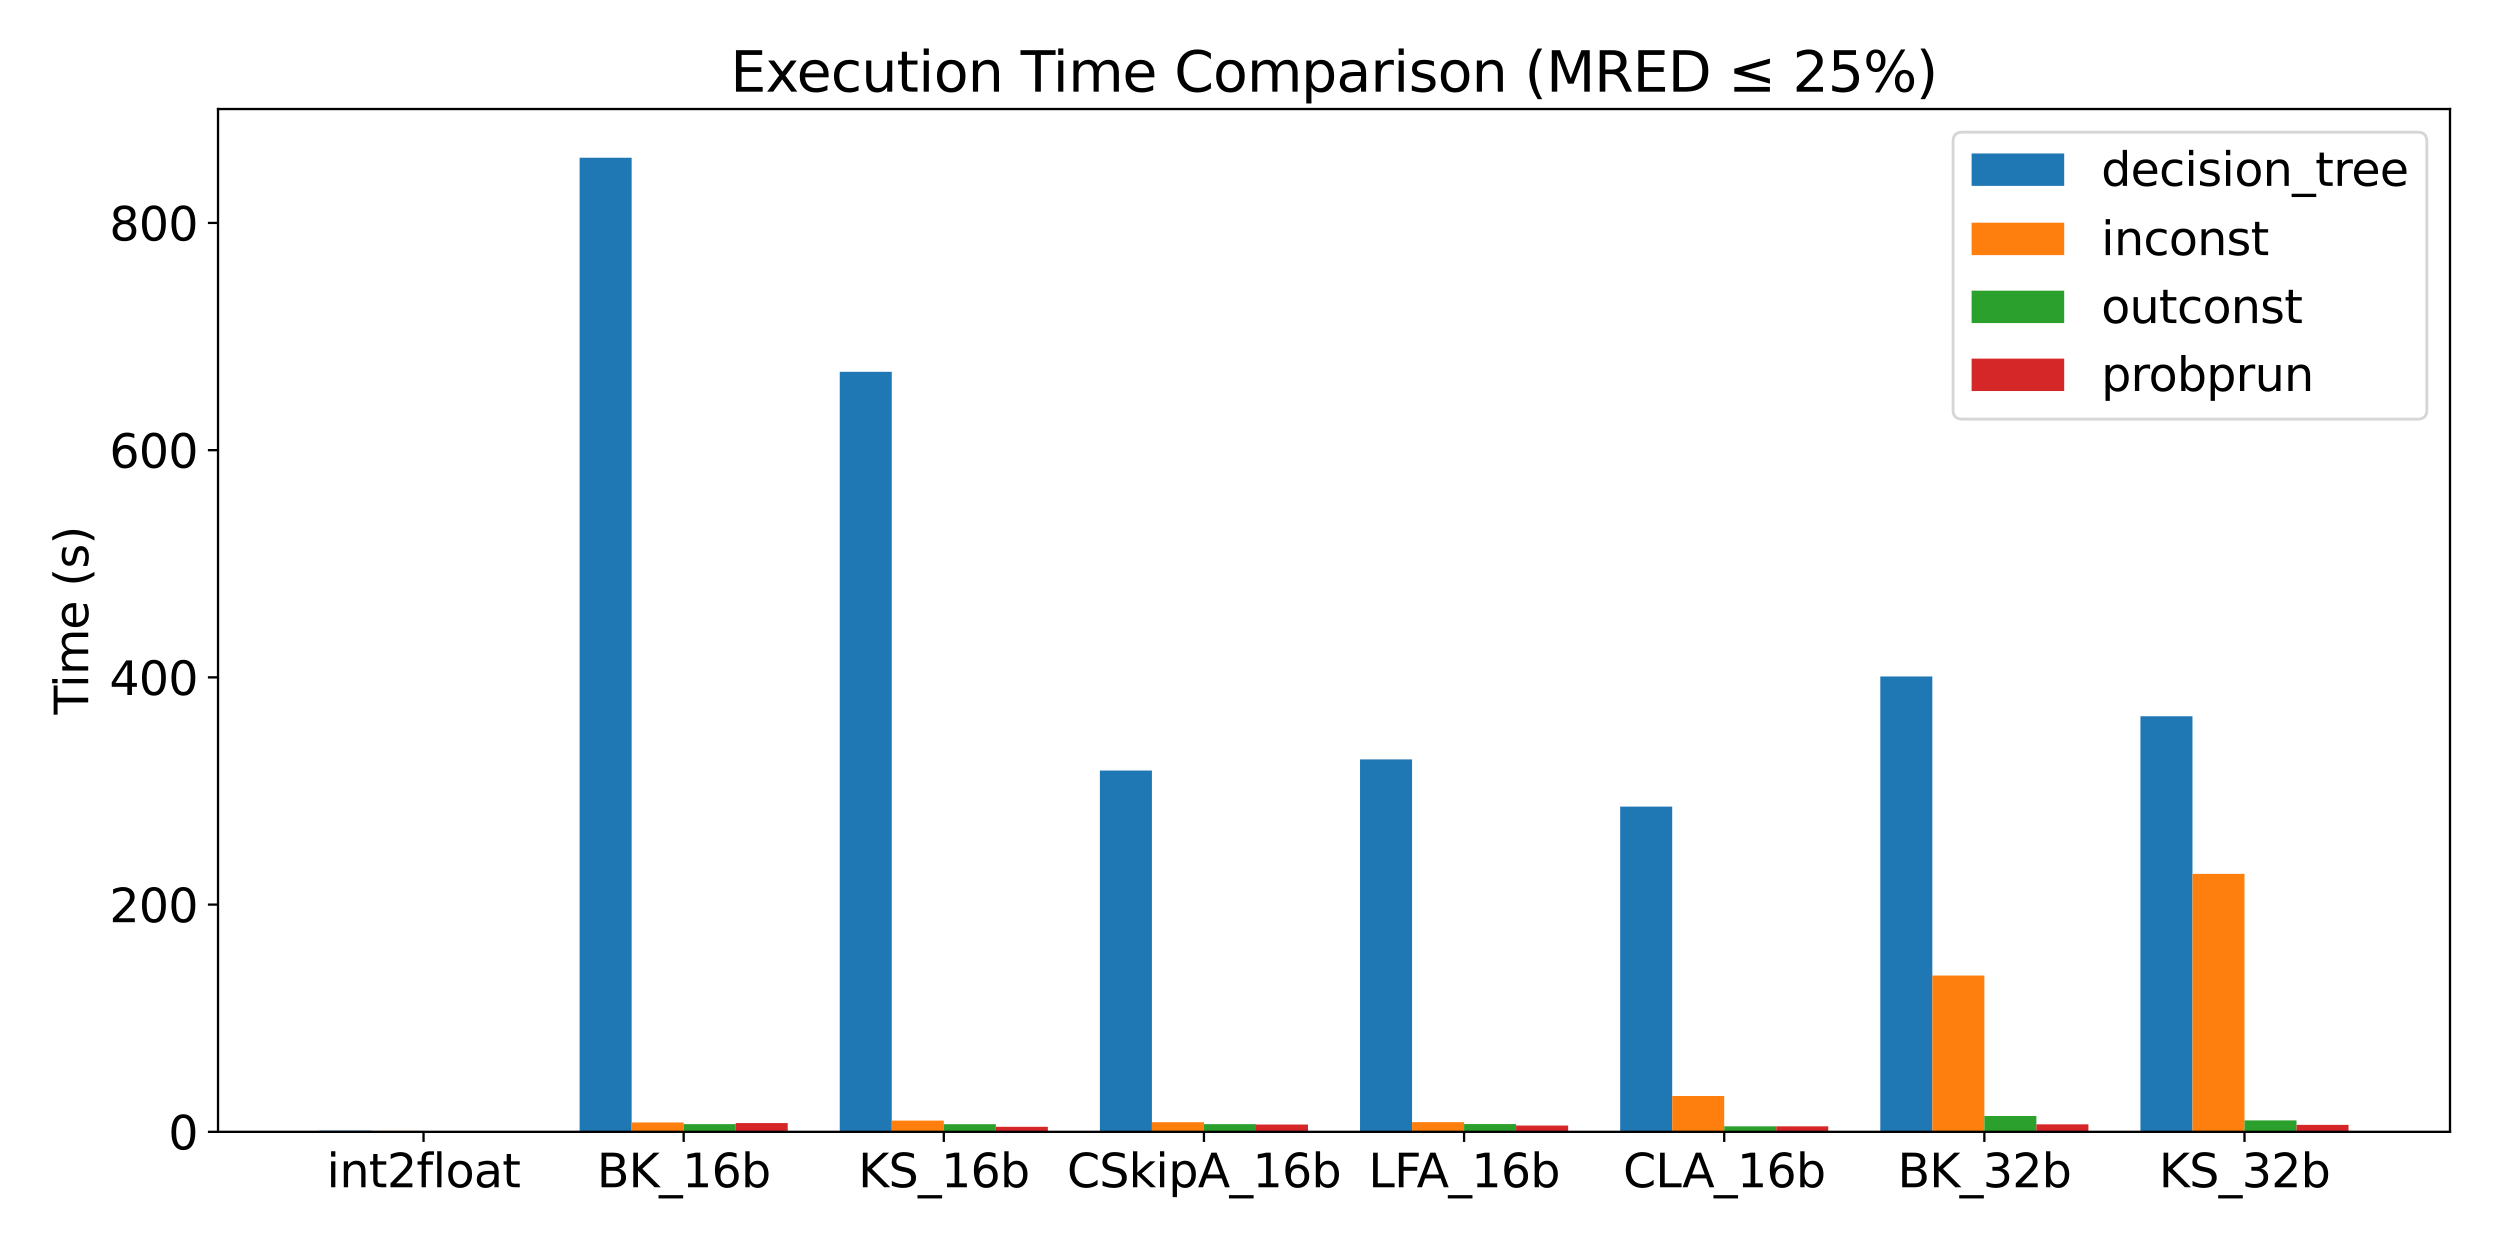 <?xml version="1.0" encoding="utf-8" standalone="no"?>
<!DOCTYPE svg PUBLIC "-//W3C//DTD SVG 1.1//EN"
  "http://www.w3.org/Graphics/SVG/1.1/DTD/svg11.dtd">
<svg xmlns:xlink="http://www.w3.org/1999/xlink" width="864pt" height="432pt" viewBox="0 0 864 432" xmlns="http://www.w3.org/2000/svg" version="1.1">
 <defs>
  <style type="text/css">*{stroke-linejoin: round; stroke-linecap: butt}</style>
 </defs>
 <g id="figure_1">
  <g id="patch_1">
   <path d="M 0 432 
L 864 432 
L 864 0 
L 0 0 
z
" style="fill: #ffffff"/>
  </g>
  <g id="axes_1">
   <g id="patch_2">
    <path d="M 75.35 391.16 
L 846.72 391.16 
L 846.72 37.68 
L 75.35 37.68 
z
" style="fill: #ffffff"/>
   </g>
   <g id="patch_3">
    <path d="M 110.412 391.16 
L 128.393 391.16 
L 128.393 390.726 
L 110.412 390.726 
z
" clip-path="url(#p6e6d6a961e)" style="fill: #1f77b4"/>
   </g>
   <g id="patch_4">
    <path d="M 200.316 391.16 
L 218.296 391.16 
L 218.296 54.512 
L 200.316 54.512 
z
" clip-path="url(#p6e6d6a961e)" style="fill: #1f77b4"/>
   </g>
   <g id="patch_5">
    <path d="M 290.219 391.16 
L 308.199 391.16 
L 308.199 128.483 
L 290.219 128.483 
z
" clip-path="url(#p6e6d6a961e)" style="fill: #1f77b4"/>
   </g>
   <g id="patch_6">
    <path d="M 380.122 391.16 
L 398.103 391.16 
L 398.103 266.303 
L 380.122 266.303 
z
" clip-path="url(#p6e6d6a961e)" style="fill: #1f77b4"/>
   </g>
   <g id="patch_7">
    <path d="M 470.025 391.16 
L 488.006 391.16 
L 488.006 262.443 
L 470.025 262.443 
z
" clip-path="url(#p6e6d6a961e)" style="fill: #1f77b4"/>
   </g>
   <g id="patch_8">
    <path d="M 559.929 391.16 
L 577.909 391.16 
L 577.909 278.764 
L 559.929 278.764 
z
" clip-path="url(#p6e6d6a961e)" style="fill: #1f77b4"/>
   </g>
   <g id="patch_9">
    <path d="M 649.832 391.16 
L 667.813 391.16 
L 667.813 233.789 
L 649.832 233.789 
z
" clip-path="url(#p6e6d6a961e)" style="fill: #1f77b4"/>
   </g>
   <g id="patch_10">
    <path d="M 739.735 391.16 
L 757.716 391.16 
L 757.716 247.545 
L 739.735 247.545 
z
" clip-path="url(#p6e6d6a961e)" style="fill: #1f77b4"/>
   </g>
   <g id="patch_11">
    <path d="M 128.393 391.16 
L 146.374 391.16 
L 146.374 390.834 
L 128.393 390.834 
z
" clip-path="url(#p6e6d6a961e)" style="fill: #ff7f0e"/>
   </g>
   <g id="patch_12">
    <path d="M 218.296 391.16 
L 236.277 391.16 
L 236.277 387.913 
L 218.296 387.913 
z
" clip-path="url(#p6e6d6a961e)" style="fill: #ff7f0e"/>
   </g>
   <g id="patch_13">
    <path d="M 308.199 391.16 
L 326.18 391.16 
L 326.18 387.285 
L 308.199 387.285 
z
" clip-path="url(#p6e6d6a961e)" style="fill: #ff7f0e"/>
   </g>
   <g id="patch_14">
    <path d="M 398.103 391.16 
L 416.083 391.16 
L 416.083 387.831 
L 398.103 387.831 
z
" clip-path="url(#p6e6d6a961e)" style="fill: #ff7f0e"/>
   </g>
   <g id="patch_15">
    <path d="M 488.006 391.16 
L 505.987 391.16 
L 505.987 387.805 
L 488.006 387.805 
z
" clip-path="url(#p6e6d6a961e)" style="fill: #ff7f0e"/>
   </g>
   <g id="patch_16">
    <path d="M 577.909 391.16 
L 595.89 391.16 
L 595.89 378.783 
L 577.909 378.783 
z
" clip-path="url(#p6e6d6a961e)" style="fill: #ff7f0e"/>
   </g>
   <g id="patch_17">
    <path d="M 667.813 391.16 
L 685.793 391.16 
L 685.793 337.14 
L 667.813 337.14 
z
" clip-path="url(#p6e6d6a961e)" style="fill: #ff7f0e"/>
   </g>
   <g id="patch_18">
    <path d="M 757.716 391.16 
L 775.696 391.16 
L 775.696 302.002 
L 757.716 302.002 
z
" clip-path="url(#p6e6d6a961e)" style="fill: #ff7f0e"/>
   </g>
   <g id="patch_19">
    <path d="M 146.374 391.16 
L 164.354 391.16 
L 164.354 390.887 
L 146.374 390.887 
z
" clip-path="url(#p6e6d6a961e)" style="fill: #2ca02c"/>
   </g>
   <g id="patch_20">
    <path d="M 236.277 391.16 
L 254.257 391.16 
L 254.257 388.502 
L 236.277 388.502 
z
" clip-path="url(#p6e6d6a961e)" style="fill: #2ca02c"/>
   </g>
   <g id="patch_21">
    <path d="M 326.18 391.16 
L 344.161 391.16 
L 344.161 388.531 
L 326.18 388.531 
z
" clip-path="url(#p6e6d6a961e)" style="fill: #2ca02c"/>
   </g>
   <g id="patch_22">
    <path d="M 416.083 391.16 
L 434.064 391.16 
L 434.064 388.494 
L 416.083 388.494 
z
" clip-path="url(#p6e6d6a961e)" style="fill: #2ca02c"/>
   </g>
   <g id="patch_23">
    <path d="M 505.987 391.16 
L 523.967 391.16 
L 523.967 388.469 
L 505.987 388.469 
z
" clip-path="url(#p6e6d6a961e)" style="fill: #2ca02c"/>
   </g>
   <g id="patch_24">
    <path d="M 595.89 391.16 
L 613.871 391.16 
L 613.871 389.251 
L 595.89 389.251 
z
" clip-path="url(#p6e6d6a961e)" style="fill: #2ca02c"/>
   </g>
   <g id="patch_25">
    <path d="M 685.793 391.16 
L 703.774 391.16 
L 703.774 385.682 
L 685.793 385.682 
z
" clip-path="url(#p6e6d6a961e)" style="fill: #2ca02c"/>
   </g>
   <g id="patch_26">
    <path d="M 775.696 391.16 
L 793.677 391.16 
L 793.677 387.214 
L 775.696 387.214 
z
" clip-path="url(#p6e6d6a961e)" style="fill: #2ca02c"/>
   </g>
   <g id="patch_27">
    <path d="M 164.354 391.16 
L 182.335 391.16 
L 182.335 390.914 
L 164.354 390.914 
z
" clip-path="url(#p6e6d6a961e)" style="fill: #d62728"/>
   </g>
   <g id="patch_28">
    <path d="M 254.257 391.16 
L 272.238 391.16 
L 272.238 388.133 
L 254.257 388.133 
z
" clip-path="url(#p6e6d6a961e)" style="fill: #d62728"/>
   </g>
   <g id="patch_29">
    <path d="M 344.161 391.16 
L 362.141 391.16 
L 362.141 389.416 
L 344.161 389.416 
z
" clip-path="url(#p6e6d6a961e)" style="fill: #d62728"/>
   </g>
   <g id="patch_30">
    <path d="M 434.064 391.16 
L 452.045 391.16 
L 452.045 388.643 
L 434.064 388.643 
z
" clip-path="url(#p6e6d6a961e)" style="fill: #d62728"/>
   </g>
   <g id="patch_31">
    <path d="M 523.967 391.16 
L 541.948 391.16 
L 541.948 388.993 
L 523.967 388.993 
z
" clip-path="url(#p6e6d6a961e)" style="fill: #d62728"/>
   </g>
   <g id="patch_32">
    <path d="M 613.871 391.16 
L 631.851 391.16 
L 631.851 389.264 
L 613.871 389.264 
z
" clip-path="url(#p6e6d6a961e)" style="fill: #d62728"/>
   </g>
   <g id="patch_33">
    <path d="M 703.774 391.16 
L 721.754 391.16 
L 721.754 388.56 
L 703.774 388.56 
z
" clip-path="url(#p6e6d6a961e)" style="fill: #d62728"/>
   </g>
   <g id="patch_34">
    <path d="M 793.677 391.16 
L 811.658 391.16 
L 811.658 388.744 
L 793.677 388.744 
z
" clip-path="url(#p6e6d6a961e)" style="fill: #d62728"/>
   </g>
   <g id="matplotlib.axis_1">
    <g id="xtick_1">
     <g id="line2d_1">
      <defs>
       <path id="mdd6dced3e7" d="M 0 0 
L 0 3.5 
" style="stroke: #000000; stroke-width: 0.8"/>
      </defs>
      <g>
       <use xlink:href="#mdd6dced3e7" x="146.374" y="391.16" style="stroke: #000000; stroke-width: 0.8"/>
      </g>
     </g>
     <g id="text_1">
      <!-- int2float -->
      <g transform="translate(112.882 410.317) scale(0.16 -0.16)">
       <defs>
        <path id="DejaVuSans-69" d="M 603 3500 
L 1178 3500 
L 1178 0 
L 603 0 
L 603 3500 
z
M 603 4863 
L 1178 4863 
L 1178 4134 
L 603 4134 
L 603 4863 
z
" transform="scale(0.016)"/>
        <path id="DejaVuSans-6e" d="M 3513 2113 
L 3513 0 
L 2938 0 
L 2938 2094 
Q 2938 2591 2744 2837 
Q 2550 3084 2163 3084 
Q 1697 3084 1428 2787 
Q 1159 2491 1159 1978 
L 1159 0 
L 581 0 
L 581 3500 
L 1159 3500 
L 1159 2956 
Q 1366 3272 1645 3428 
Q 1925 3584 2291 3584 
Q 2894 3584 3203 3211 
Q 3513 2838 3513 2113 
z
" transform="scale(0.016)"/>
        <path id="DejaVuSans-74" d="M 1172 4494 
L 1172 3500 
L 2356 3500 
L 2356 3053 
L 1172 3053 
L 1172 1153 
Q 1172 725 1289 603 
Q 1406 481 1766 481 
L 2356 481 
L 2356 0 
L 1766 0 
Q 1100 0 847 248 
Q 594 497 594 1153 
L 594 3053 
L 172 3053 
L 172 3500 
L 594 3500 
L 594 4494 
L 1172 4494 
z
" transform="scale(0.016)"/>
        <path id="DejaVuSans-32" d="M 1228 531 
L 3431 531 
L 3431 0 
L 469 0 
L 469 531 
Q 828 903 1448 1529 
Q 2069 2156 2228 2338 
Q 2531 2678 2651 2914 
Q 2772 3150 2772 3378 
Q 2772 3750 2511 3984 
Q 2250 4219 1831 4219 
Q 1534 4219 1204 4116 
Q 875 4013 500 3803 
L 500 4441 
Q 881 4594 1212 4672 
Q 1544 4750 1819 4750 
Q 2544 4750 2975 4387 
Q 3406 4025 3406 3419 
Q 3406 3131 3298 2873 
Q 3191 2616 2906 2266 
Q 2828 2175 2409 1742 
Q 1991 1309 1228 531 
z
" transform="scale(0.016)"/>
        <path id="DejaVuSans-66" d="M 2375 4863 
L 2375 4384 
L 1825 4384 
Q 1516 4384 1395 4259 
Q 1275 4134 1275 3809 
L 1275 3500 
L 2222 3500 
L 2222 3053 
L 1275 3053 
L 1275 0 
L 697 0 
L 697 3053 
L 147 3053 
L 147 3500 
L 697 3500 
L 697 3744 
Q 697 4328 969 4595 
Q 1241 4863 1831 4863 
L 2375 4863 
z
" transform="scale(0.016)"/>
        <path id="DejaVuSans-6c" d="M 603 4863 
L 1178 4863 
L 1178 0 
L 603 0 
L 603 4863 
z
" transform="scale(0.016)"/>
        <path id="DejaVuSans-6f" d="M 1959 3097 
Q 1497 3097 1228 2736 
Q 959 2375 959 1747 
Q 959 1119 1226 758 
Q 1494 397 1959 397 
Q 2419 397 2687 759 
Q 2956 1122 2956 1747 
Q 2956 2369 2687 2733 
Q 2419 3097 1959 3097 
z
M 1959 3584 
Q 2709 3584 3137 3096 
Q 3566 2609 3566 1747 
Q 3566 888 3137 398 
Q 2709 -91 1959 -91 
Q 1206 -91 779 398 
Q 353 888 353 1747 
Q 353 2609 779 3096 
Q 1206 3584 1959 3584 
z
" transform="scale(0.016)"/>
        <path id="DejaVuSans-61" d="M 2194 1759 
Q 1497 1759 1228 1600 
Q 959 1441 959 1056 
Q 959 750 1161 570 
Q 1363 391 1709 391 
Q 2188 391 2477 730 
Q 2766 1069 2766 1631 
L 2766 1759 
L 2194 1759 
z
M 3341 1997 
L 3341 0 
L 2766 0 
L 2766 531 
Q 2569 213 2275 61 
Q 1981 -91 1556 -91 
Q 1019 -91 701 211 
Q 384 513 384 1019 
Q 384 1609 779 1909 
Q 1175 2209 1959 2209 
L 2766 2209 
L 2766 2266 
Q 2766 2663 2505 2880 
Q 2244 3097 1772 3097 
Q 1472 3097 1187 3025 
Q 903 2953 641 2809 
L 641 3341 
Q 956 3463 1253 3523 
Q 1550 3584 1831 3584 
Q 2591 3584 2966 3190 
Q 3341 2797 3341 1997 
z
" transform="scale(0.016)"/>
       </defs>
       <use xlink:href="#DejaVuSans-69"/>
       <use xlink:href="#DejaVuSans-6e" transform="translate(27.783 0)"/>
       <use xlink:href="#DejaVuSans-74" transform="translate(91.162 0)"/>
       <use xlink:href="#DejaVuSans-32" transform="translate(130.371 0)"/>
       <use xlink:href="#DejaVuSans-66" transform="translate(193.994 0)"/>
       <use xlink:href="#DejaVuSans-6c" transform="translate(229.199 0)"/>
       <use xlink:href="#DejaVuSans-6f" transform="translate(256.982 0)"/>
       <use xlink:href="#DejaVuSans-61" transform="translate(318.164 0)"/>
       <use xlink:href="#DejaVuSans-74" transform="translate(379.443 0)"/>
      </g>
     </g>
    </g>
    <g id="xtick_2">
     <g id="line2d_2">
      <g>
       <use xlink:href="#mdd6dced3e7" x="236.277" y="391.16" style="stroke: #000000; stroke-width: 0.8"/>
      </g>
     </g>
     <g id="text_2">
      <!-- BK_16b -->
      <g transform="translate(206.283 410.317) scale(0.16 -0.16)">
       <defs>
        <path id="DejaVuSans-42" d="M 1259 2228 
L 1259 519 
L 2272 519 
Q 2781 519 3026 730 
Q 3272 941 3272 1375 
Q 3272 1813 3026 2020 
Q 2781 2228 2272 2228 
L 1259 2228 
z
M 1259 4147 
L 1259 2741 
L 2194 2741 
Q 2656 2741 2882 2914 
Q 3109 3088 3109 3444 
Q 3109 3797 2882 3972 
Q 2656 4147 2194 4147 
L 1259 4147 
z
M 628 4666 
L 2241 4666 
Q 2963 4666 3353 4366 
Q 3744 4066 3744 3513 
Q 3744 3084 3544 2831 
Q 3344 2578 2956 2516 
Q 3422 2416 3680 2098 
Q 3938 1781 3938 1306 
Q 3938 681 3513 340 
Q 3088 0 2303 0 
L 628 0 
L 628 4666 
z
" transform="scale(0.016)"/>
        <path id="DejaVuSans-4b" d="M 628 4666 
L 1259 4666 
L 1259 2694 
L 3353 4666 
L 4166 4666 
L 1850 2491 
L 4331 0 
L 3500 0 
L 1259 2247 
L 1259 0 
L 628 0 
L 628 4666 
z
" transform="scale(0.016)"/>
        <path id="DejaVuSans-5f" d="M 3263 -1063 
L 3263 -1509 
L -63 -1509 
L -63 -1063 
L 3263 -1063 
z
" transform="scale(0.016)"/>
        <path id="DejaVuSans-31" d="M 794 531 
L 1825 531 
L 1825 4091 
L 703 3866 
L 703 4441 
L 1819 4666 
L 2450 4666 
L 2450 531 
L 3481 531 
L 3481 0 
L 794 0 
L 794 531 
z
" transform="scale(0.016)"/>
        <path id="DejaVuSans-36" d="M 2113 2584 
Q 1688 2584 1439 2293 
Q 1191 2003 1191 1497 
Q 1191 994 1439 701 
Q 1688 409 2113 409 
Q 2538 409 2786 701 
Q 3034 994 3034 1497 
Q 3034 2003 2786 2293 
Q 2538 2584 2113 2584 
z
M 3366 4563 
L 3366 3988 
Q 3128 4100 2886 4159 
Q 2644 4219 2406 4219 
Q 1781 4219 1451 3797 
Q 1122 3375 1075 2522 
Q 1259 2794 1537 2939 
Q 1816 3084 2150 3084 
Q 2853 3084 3261 2657 
Q 3669 2231 3669 1497 
Q 3669 778 3244 343 
Q 2819 -91 2113 -91 
Q 1303 -91 875 529 
Q 447 1150 447 2328 
Q 447 3434 972 4092 
Q 1497 4750 2381 4750 
Q 2619 4750 2861 4703 
Q 3103 4656 3366 4563 
z
" transform="scale(0.016)"/>
        <path id="DejaVuSans-62" d="M 3116 1747 
Q 3116 2381 2855 2742 
Q 2594 3103 2138 3103 
Q 1681 3103 1420 2742 
Q 1159 2381 1159 1747 
Q 1159 1113 1420 752 
Q 1681 391 2138 391 
Q 2594 391 2855 752 
Q 3116 1113 3116 1747 
z
M 1159 2969 
Q 1341 3281 1617 3432 
Q 1894 3584 2278 3584 
Q 2916 3584 3314 3078 
Q 3713 2572 3713 1747 
Q 3713 922 3314 415 
Q 2916 -91 2278 -91 
Q 1894 -91 1617 61 
Q 1341 213 1159 525 
L 1159 0 
L 581 0 
L 581 4863 
L 1159 4863 
L 1159 2969 
z
" transform="scale(0.016)"/>
       </defs>
       <use xlink:href="#DejaVuSans-42"/>
       <use xlink:href="#DejaVuSans-4b" transform="translate(68.604 0)"/>
       <use xlink:href="#DejaVuSans-5f" transform="translate(134.18 0)"/>
       <use xlink:href="#DejaVuSans-31" transform="translate(184.18 0)"/>
       <use xlink:href="#DejaVuSans-36" transform="translate(247.803 0)"/>
       <use xlink:href="#DejaVuSans-62" transform="translate(311.426 0)"/>
      </g>
     </g>
    </g>
    <g id="xtick_3">
     <g id="line2d_3">
      <g>
       <use xlink:href="#mdd6dced3e7" x="326.18" y="391.16" style="stroke: #000000; stroke-width: 0.8"/>
      </g>
     </g>
     <g id="text_3">
      <!-- KS_16b -->
      <g transform="translate(296.596 410.317) scale(0.16 -0.16)">
       <defs>
        <path id="DejaVuSans-53" d="M 3425 4513 
L 3425 3897 
Q 3066 4069 2747 4153 
Q 2428 4238 2131 4238 
Q 1616 4238 1336 4038 
Q 1056 3838 1056 3469 
Q 1056 3159 1242 3001 
Q 1428 2844 1947 2747 
L 2328 2669 
Q 3034 2534 3370 2195 
Q 3706 1856 3706 1288 
Q 3706 609 3251 259 
Q 2797 -91 1919 -91 
Q 1588 -91 1214 -16 
Q 841 59 441 206 
L 441 856 
Q 825 641 1194 531 
Q 1563 422 1919 422 
Q 2459 422 2753 634 
Q 3047 847 3047 1241 
Q 3047 1584 2836 1778 
Q 2625 1972 2144 2069 
L 1759 2144 
Q 1053 2284 737 2584 
Q 422 2884 422 3419 
Q 422 4038 858 4394 
Q 1294 4750 2059 4750 
Q 2388 4750 2728 4690 
Q 3069 4631 3425 4513 
z
" transform="scale(0.016)"/>
       </defs>
       <use xlink:href="#DejaVuSans-4b"/>
       <use xlink:href="#DejaVuSans-53" transform="translate(65.576 0)"/>
       <use xlink:href="#DejaVuSans-5f" transform="translate(129.053 0)"/>
       <use xlink:href="#DejaVuSans-31" transform="translate(179.053 0)"/>
       <use xlink:href="#DejaVuSans-36" transform="translate(242.676 0)"/>
       <use xlink:href="#DejaVuSans-62" transform="translate(306.299 0)"/>
      </g>
     </g>
    </g>
    <g id="xtick_4">
     <g id="line2d_4">
      <g>
       <use xlink:href="#mdd6dced3e7" x="416.083" y="391.16" style="stroke: #000000; stroke-width: 0.8"/>
      </g>
     </g>
     <g id="text_4">
      <!-- CSkipA_16b -->
      <g transform="translate(368.753 410.317) scale(0.16 -0.16)">
       <defs>
        <path id="DejaVuSans-43" d="M 4122 4306 
L 4122 3641 
Q 3803 3938 3442 4084 
Q 3081 4231 2675 4231 
Q 1875 4231 1450 3742 
Q 1025 3253 1025 2328 
Q 1025 1406 1450 917 
Q 1875 428 2675 428 
Q 3081 428 3442 575 
Q 3803 722 4122 1019 
L 4122 359 
Q 3791 134 3420 21 
Q 3050 -91 2638 -91 
Q 1578 -91 968 557 
Q 359 1206 359 2328 
Q 359 3453 968 4101 
Q 1578 4750 2638 4750 
Q 3056 4750 3426 4639 
Q 3797 4528 4122 4306 
z
" transform="scale(0.016)"/>
        <path id="DejaVuSans-6b" d="M 581 4863 
L 1159 4863 
L 1159 1991 
L 2875 3500 
L 3609 3500 
L 1753 1863 
L 3688 0 
L 2938 0 
L 1159 1709 
L 1159 0 
L 581 0 
L 581 4863 
z
" transform="scale(0.016)"/>
        <path id="DejaVuSans-70" d="M 1159 525 
L 1159 -1331 
L 581 -1331 
L 581 3500 
L 1159 3500 
L 1159 2969 
Q 1341 3281 1617 3432 
Q 1894 3584 2278 3584 
Q 2916 3584 3314 3078 
Q 3713 2572 3713 1747 
Q 3713 922 3314 415 
Q 2916 -91 2278 -91 
Q 1894 -91 1617 61 
Q 1341 213 1159 525 
z
M 3116 1747 
Q 3116 2381 2855 2742 
Q 2594 3103 2138 3103 
Q 1681 3103 1420 2742 
Q 1159 2381 1159 1747 
Q 1159 1113 1420 752 
Q 1681 391 2138 391 
Q 2594 391 2855 752 
Q 3116 1113 3116 1747 
z
" transform="scale(0.016)"/>
        <path id="DejaVuSans-41" d="M 2188 4044 
L 1331 1722 
L 3047 1722 
L 2188 4044 
z
M 1831 4666 
L 2547 4666 
L 4325 0 
L 3669 0 
L 3244 1197 
L 1141 1197 
L 716 0 
L 50 0 
L 1831 4666 
z
" transform="scale(0.016)"/>
       </defs>
       <use xlink:href="#DejaVuSans-43"/>
       <use xlink:href="#DejaVuSans-53" transform="translate(69.824 0)"/>
       <use xlink:href="#DejaVuSans-6b" transform="translate(133.301 0)"/>
       <use xlink:href="#DejaVuSans-69" transform="translate(191.211 0)"/>
       <use xlink:href="#DejaVuSans-70" transform="translate(218.994 0)"/>
       <use xlink:href="#DejaVuSans-41" transform="translate(282.471 0)"/>
       <use xlink:href="#DejaVuSans-5f" transform="translate(350.879 0)"/>
       <use xlink:href="#DejaVuSans-31" transform="translate(400.879 0)"/>
       <use xlink:href="#DejaVuSans-36" transform="translate(464.502 0)"/>
       <use xlink:href="#DejaVuSans-62" transform="translate(528.125 0)"/>
      </g>
     </g>
    </g>
    <g id="xtick_5">
     <g id="line2d_5">
      <g>
       <use xlink:href="#mdd6dced3e7" x="505.987" y="391.16" style="stroke: #000000; stroke-width: 0.8"/>
      </g>
     </g>
     <g id="text_5">
      <!-- LFA_16b -->
      <g transform="translate(472.927 410.317) scale(0.16 -0.16)">
       <defs>
        <path id="DejaVuSans-4c" d="M 628 4666 
L 1259 4666 
L 1259 531 
L 3531 531 
L 3531 0 
L 628 0 
L 628 4666 
z
" transform="scale(0.016)"/>
        <path id="DejaVuSans-46" d="M 628 4666 
L 3309 4666 
L 3309 4134 
L 1259 4134 
L 1259 2759 
L 3109 2759 
L 3109 2228 
L 1259 2228 
L 1259 0 
L 628 0 
L 628 4666 
z
" transform="scale(0.016)"/>
       </defs>
       <use xlink:href="#DejaVuSans-4c"/>
       <use xlink:href="#DejaVuSans-46" transform="translate(55.713 0)"/>
       <use xlink:href="#DejaVuSans-41" transform="translate(104.107 0)"/>
       <use xlink:href="#DejaVuSans-5f" transform="translate(172.516 0)"/>
       <use xlink:href="#DejaVuSans-31" transform="translate(222.516 0)"/>
       <use xlink:href="#DejaVuSans-36" transform="translate(286.139 0)"/>
       <use xlink:href="#DejaVuSans-62" transform="translate(349.762 0)"/>
      </g>
     </g>
    </g>
    <g id="xtick_6">
     <g id="line2d_6">
      <g>
       <use xlink:href="#mdd6dced3e7" x="595.89" y="391.16" style="stroke: #000000; stroke-width: 0.8"/>
      </g>
     </g>
     <g id="text_6">
      <!-- CLA_16b -->
      <g transform="translate(560.935 410.317) scale(0.16 -0.16)">
       <use xlink:href="#DejaVuSans-43"/>
       <use xlink:href="#DejaVuSans-4c" transform="translate(69.824 0)"/>
       <use xlink:href="#DejaVuSans-41" transform="translate(127.787 0)"/>
       <use xlink:href="#DejaVuSans-5f" transform="translate(196.195 0)"/>
       <use xlink:href="#DejaVuSans-31" transform="translate(246.195 0)"/>
       <use xlink:href="#DejaVuSans-36" transform="translate(309.818 0)"/>
       <use xlink:href="#DejaVuSans-62" transform="translate(373.441 0)"/>
      </g>
     </g>
    </g>
    <g id="xtick_7">
     <g id="line2d_7">
      <g>
       <use xlink:href="#mdd6dced3e7" x="685.793" y="391.16" style="stroke: #000000; stroke-width: 0.8"/>
      </g>
     </g>
     <g id="text_7">
      <!-- BK_32b -->
      <g transform="translate(655.799 410.317) scale(0.16 -0.16)">
       <defs>
        <path id="DejaVuSans-33" d="M 2597 2516 
Q 3050 2419 3304 2112 
Q 3559 1806 3559 1356 
Q 3559 666 3084 287 
Q 2609 -91 1734 -91 
Q 1441 -91 1130 -33 
Q 819 25 488 141 
L 488 750 
Q 750 597 1062 519 
Q 1375 441 1716 441 
Q 2309 441 2620 675 
Q 2931 909 2931 1356 
Q 2931 1769 2642 2001 
Q 2353 2234 1838 2234 
L 1294 2234 
L 1294 2753 
L 1863 2753 
Q 2328 2753 2575 2939 
Q 2822 3125 2822 3475 
Q 2822 3834 2567 4026 
Q 2313 4219 1838 4219 
Q 1578 4219 1281 4162 
Q 984 4106 628 3988 
L 628 4550 
Q 988 4650 1302 4700 
Q 1616 4750 1894 4750 
Q 2613 4750 3031 4423 
Q 3450 4097 3450 3541 
Q 3450 3153 3228 2886 
Q 3006 2619 2597 2516 
z
" transform="scale(0.016)"/>
       </defs>
       <use xlink:href="#DejaVuSans-42"/>
       <use xlink:href="#DejaVuSans-4b" transform="translate(68.604 0)"/>
       <use xlink:href="#DejaVuSans-5f" transform="translate(134.18 0)"/>
       <use xlink:href="#DejaVuSans-33" transform="translate(184.18 0)"/>
       <use xlink:href="#DejaVuSans-32" transform="translate(247.803 0)"/>
       <use xlink:href="#DejaVuSans-62" transform="translate(311.426 0)"/>
      </g>
     </g>
    </g>
    <g id="xtick_8">
     <g id="line2d_8">
      <g>
       <use xlink:href="#mdd6dced3e7" x="775.696" y="391.16" style="stroke: #000000; stroke-width: 0.8"/>
      </g>
     </g>
     <g id="text_8">
      <!-- KS_32b -->
      <g transform="translate(746.113 410.317) scale(0.16 -0.16)">
       <use xlink:href="#DejaVuSans-4b"/>
       <use xlink:href="#DejaVuSans-53" transform="translate(65.576 0)"/>
       <use xlink:href="#DejaVuSans-5f" transform="translate(129.053 0)"/>
       <use xlink:href="#DejaVuSans-33" transform="translate(179.053 0)"/>
       <use xlink:href="#DejaVuSans-32" transform="translate(242.676 0)"/>
       <use xlink:href="#DejaVuSans-62" transform="translate(306.299 0)"/>
      </g>
     </g>
    </g>
   </g>
   <g id="matplotlib.axis_2">
    <g id="ytick_1">
     <g id="line2d_9">
      <defs>
       <path id="me16a40b3f6" d="M 0 0 
L -3.5 0 
" style="stroke: #000000; stroke-width: 0.8"/>
      </defs>
      <g>
       <use xlink:href="#me16a40b3f6" x="75.35" y="391.16" style="stroke: #000000; stroke-width: 0.8"/>
      </g>
     </g>
     <g id="text_9">
      <!-- 0 -->
      <g transform="translate(58.17 397.239) scale(0.16 -0.16)">
       <defs>
        <path id="DejaVuSans-30" d="M 2034 4250 
Q 1547 4250 1301 3770 
Q 1056 3291 1056 2328 
Q 1056 1369 1301 889 
Q 1547 409 2034 409 
Q 2525 409 2770 889 
Q 3016 1369 3016 2328 
Q 3016 3291 2770 3770 
Q 2525 4250 2034 4250 
z
M 2034 4750 
Q 2819 4750 3233 4129 
Q 3647 3509 3647 2328 
Q 3647 1150 3233 529 
Q 2819 -91 2034 -91 
Q 1250 -91 836 529 
Q 422 1150 422 2328 
Q 422 3509 836 4129 
Q 1250 4750 2034 4750 
z
" transform="scale(0.016)"/>
       </defs>
       <use xlink:href="#DejaVuSans-30"/>
      </g>
     </g>
    </g>
    <g id="ytick_2">
     <g id="line2d_10">
      <g>
       <use xlink:href="#me16a40b3f6" x="75.35" y="312.632" style="stroke: #000000; stroke-width: 0.8"/>
      </g>
     </g>
     <g id="text_10">
      <!-- 200 -->
      <g transform="translate(37.81 318.711) scale(0.16 -0.16)">
       <use xlink:href="#DejaVuSans-32"/>
       <use xlink:href="#DejaVuSans-30" transform="translate(63.623 0)"/>
       <use xlink:href="#DejaVuSans-30" transform="translate(127.246 0)"/>
      </g>
     </g>
    </g>
    <g id="ytick_3">
     <g id="line2d_11">
      <g>
       <use xlink:href="#me16a40b3f6" x="75.35" y="234.104" style="stroke: #000000; stroke-width: 0.8"/>
      </g>
     </g>
     <g id="text_11">
      <!-- 400 -->
      <g transform="translate(37.81 240.182) scale(0.16 -0.16)">
       <defs>
        <path id="DejaVuSans-34" d="M 2419 4116 
L 825 1625 
L 2419 1625 
L 2419 4116 
z
M 2253 4666 
L 3047 4666 
L 3047 1625 
L 3713 1625 
L 3713 1100 
L 3047 1100 
L 3047 0 
L 2419 0 
L 2419 1100 
L 313 1100 
L 313 1709 
L 2253 4666 
z
" transform="scale(0.016)"/>
       </defs>
       <use xlink:href="#DejaVuSans-34"/>
       <use xlink:href="#DejaVuSans-30" transform="translate(63.623 0)"/>
       <use xlink:href="#DejaVuSans-30" transform="translate(127.246 0)"/>
      </g>
     </g>
    </g>
    <g id="ytick_4">
     <g id="line2d_12">
      <g>
       <use xlink:href="#me16a40b3f6" x="75.35" y="155.576" style="stroke: #000000; stroke-width: 0.8"/>
      </g>
     </g>
     <g id="text_12">
      <!-- 600 -->
      <g transform="translate(37.81 161.654) scale(0.16 -0.16)">
       <use xlink:href="#DejaVuSans-36"/>
       <use xlink:href="#DejaVuSans-30" transform="translate(63.623 0)"/>
       <use xlink:href="#DejaVuSans-30" transform="translate(127.246 0)"/>
      </g>
     </g>
    </g>
    <g id="ytick_5">
     <g id="line2d_13">
      <g>
       <use xlink:href="#me16a40b3f6" x="75.35" y="77.047" style="stroke: #000000; stroke-width: 0.8"/>
      </g>
     </g>
     <g id="text_13">
      <!-- 800 -->
      <g transform="translate(37.81 83.126) scale(0.16 -0.16)">
       <defs>
        <path id="DejaVuSans-38" d="M 2034 2216 
Q 1584 2216 1326 1975 
Q 1069 1734 1069 1313 
Q 1069 891 1326 650 
Q 1584 409 2034 409 
Q 2484 409 2743 651 
Q 3003 894 3003 1313 
Q 3003 1734 2745 1975 
Q 2488 2216 2034 2216 
z
M 1403 2484 
Q 997 2584 770 2862 
Q 544 3141 544 3541 
Q 544 4100 942 4425 
Q 1341 4750 2034 4750 
Q 2731 4750 3128 4425 
Q 3525 4100 3525 3541 
Q 3525 3141 3298 2862 
Q 3072 2584 2669 2484 
Q 3125 2378 3379 2068 
Q 3634 1759 3634 1313 
Q 3634 634 3220 271 
Q 2806 -91 2034 -91 
Q 1263 -91 848 271 
Q 434 634 434 1313 
Q 434 1759 690 2068 
Q 947 2378 1403 2484 
z
M 1172 3481 
Q 1172 3119 1398 2916 
Q 1625 2713 2034 2713 
Q 2441 2713 2670 2916 
Q 2900 3119 2900 3481 
Q 2900 3844 2670 4047 
Q 2441 4250 2034 4250 
Q 1625 4250 1398 4047 
Q 1172 3844 1172 3481 
z
" transform="scale(0.016)"/>
       </defs>
       <use xlink:href="#DejaVuSans-38"/>
       <use xlink:href="#DejaVuSans-30" transform="translate(63.623 0)"/>
       <use xlink:href="#DejaVuSans-30" transform="translate(127.246 0)"/>
      </g>
     </g>
    </g>
    <g id="text_14">
     <!-- Time (s) -->
     <g transform="translate(30.483 246.946) rotate(-90) scale(0.16 -0.16)">
      <defs>
       <path id="DejaVuSans-54" d="M -19 4666 
L 3928 4666 
L 3928 4134 
L 2272 4134 
L 2272 0 
L 1638 0 
L 1638 4134 
L -19 4134 
L -19 4666 
z
" transform="scale(0.016)"/>
       <path id="DejaVuSans-6d" d="M 3328 2828 
Q 3544 3216 3844 3400 
Q 4144 3584 4550 3584 
Q 5097 3584 5394 3201 
Q 5691 2819 5691 2113 
L 5691 0 
L 5113 0 
L 5113 2094 
Q 5113 2597 4934 2840 
Q 4756 3084 4391 3084 
Q 3944 3084 3684 2787 
Q 3425 2491 3425 1978 
L 3425 0 
L 2847 0 
L 2847 2094 
Q 2847 2600 2669 2842 
Q 2491 3084 2119 3084 
Q 1678 3084 1418 2786 
Q 1159 2488 1159 1978 
L 1159 0 
L 581 0 
L 581 3500 
L 1159 3500 
L 1159 2956 
Q 1356 3278 1631 3431 
Q 1906 3584 2284 3584 
Q 2666 3584 2933 3390 
Q 3200 3197 3328 2828 
z
" transform="scale(0.016)"/>
       <path id="DejaVuSans-65" d="M 3597 1894 
L 3597 1613 
L 953 1613 
Q 991 1019 1311 708 
Q 1631 397 2203 397 
Q 2534 397 2845 478 
Q 3156 559 3463 722 
L 3463 178 
Q 3153 47 2828 -22 
Q 2503 -91 2169 -91 
Q 1331 -91 842 396 
Q 353 884 353 1716 
Q 353 2575 817 3079 
Q 1281 3584 2069 3584 
Q 2775 3584 3186 3129 
Q 3597 2675 3597 1894 
z
M 3022 2063 
Q 3016 2534 2758 2815 
Q 2500 3097 2075 3097 
Q 1594 3097 1305 2825 
Q 1016 2553 972 2059 
L 3022 2063 
z
" transform="scale(0.016)"/>
       <path id="DejaVuSans-20" transform="scale(0.016)"/>
       <path id="DejaVuSans-28" d="M 1984 4856 
Q 1566 4138 1362 3434 
Q 1159 2731 1159 2009 
Q 1159 1288 1364 580 
Q 1569 -128 1984 -844 
L 1484 -844 
Q 1016 -109 783 600 
Q 550 1309 550 2009 
Q 550 2706 781 3412 
Q 1013 4119 1484 4856 
L 1984 4856 
z
" transform="scale(0.016)"/>
       <path id="DejaVuSans-73" d="M 2834 3397 
L 2834 2853 
Q 2591 2978 2328 3040 
Q 2066 3103 1784 3103 
Q 1356 3103 1142 2972 
Q 928 2841 928 2578 
Q 928 2378 1081 2264 
Q 1234 2150 1697 2047 
L 1894 2003 
Q 2506 1872 2764 1633 
Q 3022 1394 3022 966 
Q 3022 478 2636 193 
Q 2250 -91 1575 -91 
Q 1294 -91 989 -36 
Q 684 19 347 128 
L 347 722 
Q 666 556 975 473 
Q 1284 391 1588 391 
Q 1994 391 2212 530 
Q 2431 669 2431 922 
Q 2431 1156 2273 1281 
Q 2116 1406 1581 1522 
L 1381 1569 
Q 847 1681 609 1914 
Q 372 2147 372 2553 
Q 372 3047 722 3315 
Q 1072 3584 1716 3584 
Q 2034 3584 2315 3537 
Q 2597 3491 2834 3397 
z
" transform="scale(0.016)"/>
       <path id="DejaVuSans-29" d="M 513 4856 
L 1013 4856 
Q 1481 4119 1714 3412 
Q 1947 2706 1947 2009 
Q 1947 1309 1714 600 
Q 1481 -109 1013 -844 
L 513 -844 
Q 928 -128 1133 580 
Q 1338 1288 1338 2009 
Q 1338 2731 1133 3434 
Q 928 4138 513 4856 
z
" transform="scale(0.016)"/>
      </defs>
      <use xlink:href="#DejaVuSans-54"/>
      <use xlink:href="#DejaVuSans-69" transform="translate(57.959 0)"/>
      <use xlink:href="#DejaVuSans-6d" transform="translate(85.742 0)"/>
      <use xlink:href="#DejaVuSans-65" transform="translate(183.154 0)"/>
      <use xlink:href="#DejaVuSans-20" transform="translate(244.678 0)"/>
      <use xlink:href="#DejaVuSans-28" transform="translate(276.465 0)"/>
      <use xlink:href="#DejaVuSans-73" transform="translate(315.479 0)"/>
      <use xlink:href="#DejaVuSans-29" transform="translate(367.578 0)"/>
     </g>
    </g>
   </g>
   <g id="patch_35">
    <path d="M 75.35 391.16 
L 75.35 37.68 
" style="fill: none; stroke: #000000; stroke-width: 0.8; stroke-linejoin: miter; stroke-linecap: square"/>
   </g>
   <g id="patch_36">
    <path d="M 846.72 391.16 
L 846.72 37.68 
" style="fill: none; stroke: #000000; stroke-width: 0.8; stroke-linejoin: miter; stroke-linecap: square"/>
   </g>
   <g id="patch_37">
    <path d="M 75.35 391.16 
L 846.72 391.16 
" style="fill: none; stroke: #000000; stroke-width: 0.8; stroke-linejoin: miter; stroke-linecap: square"/>
   </g>
   <g id="patch_38">
    <path d="M 75.35 37.68 
L 846.72 37.68 
" style="fill: none; stroke: #000000; stroke-width: 0.8; stroke-linejoin: miter; stroke-linecap: square"/>
   </g>
   <g id="text_15">
    <!-- Execution Time Comparison (MRED ≤ 25%) -->
    <g transform="translate(252.423 31.68) scale(0.192 -0.192)">
     <defs>
      <path id="DejaVuSans-45" d="M 628 4666 
L 3578 4666 
L 3578 4134 
L 1259 4134 
L 1259 2753 
L 3481 2753 
L 3481 2222 
L 1259 2222 
L 1259 531 
L 3634 531 
L 3634 0 
L 628 0 
L 628 4666 
z
" transform="scale(0.016)"/>
      <path id="DejaVuSans-78" d="M 3513 3500 
L 2247 1797 
L 3578 0 
L 2900 0 
L 1881 1375 
L 863 0 
L 184 0 
L 1544 1831 
L 300 3500 
L 978 3500 
L 1906 2253 
L 2834 3500 
L 3513 3500 
z
" transform="scale(0.016)"/>
      <path id="DejaVuSans-63" d="M 3122 3366 
L 3122 2828 
Q 2878 2963 2633 3030 
Q 2388 3097 2138 3097 
Q 1578 3097 1268 2742 
Q 959 2388 959 1747 
Q 959 1106 1268 751 
Q 1578 397 2138 397 
Q 2388 397 2633 464 
Q 2878 531 3122 666 
L 3122 134 
Q 2881 22 2623 -34 
Q 2366 -91 2075 -91 
Q 1284 -91 818 406 
Q 353 903 353 1747 
Q 353 2603 823 3093 
Q 1294 3584 2113 3584 
Q 2378 3584 2631 3529 
Q 2884 3475 3122 3366 
z
" transform="scale(0.016)"/>
      <path id="DejaVuSans-75" d="M 544 1381 
L 544 3500 
L 1119 3500 
L 1119 1403 
Q 1119 906 1312 657 
Q 1506 409 1894 409 
Q 2359 409 2629 706 
Q 2900 1003 2900 1516 
L 2900 3500 
L 3475 3500 
L 3475 0 
L 2900 0 
L 2900 538 
Q 2691 219 2414 64 
Q 2138 -91 1772 -91 
Q 1169 -91 856 284 
Q 544 659 544 1381 
z
M 1991 3584 
L 1991 3584 
z
" transform="scale(0.016)"/>
      <path id="DejaVuSans-72" d="M 2631 2963 
Q 2534 3019 2420 3045 
Q 2306 3072 2169 3072 
Q 1681 3072 1420 2755 
Q 1159 2438 1159 1844 
L 1159 0 
L 581 0 
L 581 3500 
L 1159 3500 
L 1159 2956 
Q 1341 3275 1631 3429 
Q 1922 3584 2338 3584 
Q 2397 3584 2469 3576 
Q 2541 3569 2628 3553 
L 2631 2963 
z
" transform="scale(0.016)"/>
      <path id="DejaVuSans-4d" d="M 628 4666 
L 1569 4666 
L 2759 1491 
L 3956 4666 
L 4897 4666 
L 4897 0 
L 4281 0 
L 4281 4097 
L 3078 897 
L 2444 897 
L 1241 4097 
L 1241 0 
L 628 0 
L 628 4666 
z
" transform="scale(0.016)"/>
      <path id="DejaVuSans-52" d="M 2841 2188 
Q 3044 2119 3236 1894 
Q 3428 1669 3622 1275 
L 4263 0 
L 3584 0 
L 2988 1197 
Q 2756 1666 2539 1819 
Q 2322 1972 1947 1972 
L 1259 1972 
L 1259 0 
L 628 0 
L 628 4666 
L 2053 4666 
Q 2853 4666 3247 4331 
Q 3641 3997 3641 3322 
Q 3641 2881 3436 2590 
Q 3231 2300 2841 2188 
z
M 1259 4147 
L 1259 2491 
L 2053 2491 
Q 2509 2491 2742 2702 
Q 2975 2913 2975 3322 
Q 2975 3731 2742 3939 
Q 2509 4147 2053 4147 
L 1259 4147 
z
" transform="scale(0.016)"/>
      <path id="DejaVuSans-44" d="M 1259 4147 
L 1259 519 
L 2022 519 
Q 2988 519 3436 956 
Q 3884 1394 3884 2338 
Q 3884 3275 3436 3711 
Q 2988 4147 2022 4147 
L 1259 4147 
z
M 628 4666 
L 1925 4666 
Q 3281 4666 3915 4102 
Q 4550 3538 4550 2338 
Q 4550 1131 3912 565 
Q 3275 0 1925 0 
L 628 0 
L 628 4666 
z
" transform="scale(0.016)"/>
      <path id="DejaVuSans-2264" d="M 4684 3175 
L 1684 2309 
L 4684 1453 
L 4684 897 
L 678 2047 
L 678 2578 
L 4684 3725 
L 4684 3175 
z
M 678 531 
L 4684 531 
L 4684 0 
L 678 0 
L 678 531 
z
" transform="scale(0.016)"/>
      <path id="DejaVuSans-35" d="M 691 4666 
L 3169 4666 
L 3169 4134 
L 1269 4134 
L 1269 2991 
Q 1406 3038 1543 3061 
Q 1681 3084 1819 3084 
Q 2600 3084 3056 2656 
Q 3513 2228 3513 1497 
Q 3513 744 3044 326 
Q 2575 -91 1722 -91 
Q 1428 -91 1123 -41 
Q 819 9 494 109 
L 494 744 
Q 775 591 1075 516 
Q 1375 441 1709 441 
Q 2250 441 2565 725 
Q 2881 1009 2881 1497 
Q 2881 1984 2565 2268 
Q 2250 2553 1709 2553 
Q 1456 2553 1204 2497 
Q 953 2441 691 2322 
L 691 4666 
z
" transform="scale(0.016)"/>
      <path id="DejaVuSans-25" d="M 4653 2053 
Q 4381 2053 4226 1822 
Q 4072 1591 4072 1178 
Q 4072 772 4226 539 
Q 4381 306 4653 306 
Q 4919 306 5073 539 
Q 5228 772 5228 1178 
Q 5228 1588 5073 1820 
Q 4919 2053 4653 2053 
z
M 4653 2450 
Q 5147 2450 5437 2106 
Q 5728 1763 5728 1178 
Q 5728 594 5436 251 
Q 5144 -91 4653 -91 
Q 4153 -91 3862 251 
Q 3572 594 3572 1178 
Q 3572 1766 3864 2108 
Q 4156 2450 4653 2450 
z
M 1428 4353 
Q 1159 4353 1004 4120 
Q 850 3888 850 3481 
Q 850 3069 1003 2837 
Q 1156 2606 1428 2606 
Q 1700 2606 1854 2837 
Q 2009 3069 2009 3481 
Q 2009 3884 1853 4118 
Q 1697 4353 1428 4353 
z
M 4250 4750 
L 4750 4750 
L 1831 -91 
L 1331 -91 
L 4250 4750 
z
M 1428 4750 
Q 1922 4750 2215 4408 
Q 2509 4066 2509 3481 
Q 2509 2891 2217 2550 
Q 1925 2209 1428 2209 
Q 931 2209 642 2551 
Q 353 2894 353 3481 
Q 353 4063 643 4406 
Q 934 4750 1428 4750 
z
" transform="scale(0.016)"/>
     </defs>
     <use xlink:href="#DejaVuSans-45"/>
     <use xlink:href="#DejaVuSans-78" transform="translate(63.184 0)"/>
     <use xlink:href="#DejaVuSans-65" transform="translate(119.238 0)"/>
     <use xlink:href="#DejaVuSans-63" transform="translate(180.762 0)"/>
     <use xlink:href="#DejaVuSans-75" transform="translate(235.742 0)"/>
     <use xlink:href="#DejaVuSans-74" transform="translate(299.121 0)"/>
     <use xlink:href="#DejaVuSans-69" transform="translate(338.33 0)"/>
     <use xlink:href="#DejaVuSans-6f" transform="translate(366.113 0)"/>
     <use xlink:href="#DejaVuSans-6e" transform="translate(427.295 0)"/>
     <use xlink:href="#DejaVuSans-20" transform="translate(490.674 0)"/>
     <use xlink:href="#DejaVuSans-54" transform="translate(522.461 0)"/>
     <use xlink:href="#DejaVuSans-69" transform="translate(580.42 0)"/>
     <use xlink:href="#DejaVuSans-6d" transform="translate(608.203 0)"/>
     <use xlink:href="#DejaVuSans-65" transform="translate(705.615 0)"/>
     <use xlink:href="#DejaVuSans-20" transform="translate(767.139 0)"/>
     <use xlink:href="#DejaVuSans-43" transform="translate(798.926 0)"/>
     <use xlink:href="#DejaVuSans-6f" transform="translate(868.75 0)"/>
     <use xlink:href="#DejaVuSans-6d" transform="translate(929.932 0)"/>
     <use xlink:href="#DejaVuSans-70" transform="translate(1027.344 0)"/>
     <use xlink:href="#DejaVuSans-61" transform="translate(1090.82 0)"/>
     <use xlink:href="#DejaVuSans-72" transform="translate(1152.1 0)"/>
     <use xlink:href="#DejaVuSans-69" transform="translate(1193.213 0)"/>
     <use xlink:href="#DejaVuSans-73" transform="translate(1220.996 0)"/>
     <use xlink:href="#DejaVuSans-6f" transform="translate(1273.096 0)"/>
     <use xlink:href="#DejaVuSans-6e" transform="translate(1334.277 0)"/>
     <use xlink:href="#DejaVuSans-20" transform="translate(1397.656 0)"/>
     <use xlink:href="#DejaVuSans-28" transform="translate(1429.443 0)"/>
     <use xlink:href="#DejaVuSans-4d" transform="translate(1468.457 0)"/>
     <use xlink:href="#DejaVuSans-52" transform="translate(1554.736 0)"/>
     <use xlink:href="#DejaVuSans-45" transform="translate(1624.219 0)"/>
     <use xlink:href="#DejaVuSans-44" transform="translate(1687.402 0)"/>
     <use xlink:href="#DejaVuSans-20" transform="translate(1764.404 0)"/>
     <use xlink:href="#DejaVuSans-2264" transform="translate(1796.191 0)"/>
     <use xlink:href="#DejaVuSans-20" transform="translate(1879.98 0)"/>
     <use xlink:href="#DejaVuSans-32" transform="translate(1911.768 0)"/>
     <use xlink:href="#DejaVuSans-35" transform="translate(1975.391 0)"/>
     <use xlink:href="#DejaVuSans-25" transform="translate(2039.014 0)"/>
     <use xlink:href="#DejaVuSans-29" transform="translate(2134.033 0)"/>
    </g>
   </g>
   <g id="legend_1">
    <g id="patch_39">
     <path d="M 678.185 144.865 
L 835.52 144.865 
Q 838.72 144.865 838.72 141.665 
L 838.72 48.88 
Q 838.72 45.68 835.52 45.68 
L 678.185 45.68 
Q 674.985 45.68 674.985 48.88 
L 674.985 141.665 
Q 674.985 144.865 678.185 144.865 
z
" style="fill: #ffffff; opacity: 0.8; stroke: #cccccc; stroke-linejoin: miter"/>
    </g>
    <g id="patch_40">
     <path d="M 681.385 64.237 
L 713.385 64.237 
L 713.385 53.038 
L 681.385 53.038 
z
" style="fill: #1f77b4"/>
    </g>
    <g id="text_16">
     <!-- decision_tree -->
     <g transform="translate(726.185 64.237) scale(0.16 -0.16)">
      <defs>
       <path id="DejaVuSans-64" d="M 2906 2969 
L 2906 4863 
L 3481 4863 
L 3481 0 
L 2906 0 
L 2906 525 
Q 2725 213 2448 61 
Q 2172 -91 1784 -91 
Q 1150 -91 751 415 
Q 353 922 353 1747 
Q 353 2572 751 3078 
Q 1150 3584 1784 3584 
Q 2172 3584 2448 3432 
Q 2725 3281 2906 2969 
z
M 947 1747 
Q 947 1113 1208 752 
Q 1469 391 1925 391 
Q 2381 391 2643 752 
Q 2906 1113 2906 1747 
Q 2906 2381 2643 2742 
Q 2381 3103 1925 3103 
Q 1469 3103 1208 2742 
Q 947 2381 947 1747 
z
" transform="scale(0.016)"/>
      </defs>
      <use xlink:href="#DejaVuSans-64"/>
      <use xlink:href="#DejaVuSans-65" transform="translate(63.477 0)"/>
      <use xlink:href="#DejaVuSans-63" transform="translate(125 0)"/>
      <use xlink:href="#DejaVuSans-69" transform="translate(179.98 0)"/>
      <use xlink:href="#DejaVuSans-73" transform="translate(207.764 0)"/>
      <use xlink:href="#DejaVuSans-69" transform="translate(259.863 0)"/>
      <use xlink:href="#DejaVuSans-6f" transform="translate(287.646 0)"/>
      <use xlink:href="#DejaVuSans-6e" transform="translate(348.828 0)"/>
      <use xlink:href="#DejaVuSans-5f" transform="translate(412.207 0)"/>
      <use xlink:href="#DejaVuSans-74" transform="translate(462.207 0)"/>
      <use xlink:href="#DejaVuSans-72" transform="translate(501.416 0)"/>
      <use xlink:href="#DejaVuSans-65" transform="translate(540.279 0)"/>
      <use xlink:href="#DejaVuSans-65" transform="translate(601.803 0)"/>
     </g>
    </g>
    <g id="patch_41">
     <path d="M 681.385 88.168 
L 713.385 88.168 
L 713.385 76.968 
L 681.385 76.968 
z
" style="fill: #ff7f0e"/>
    </g>
    <g id="text_17">
     <!-- inconst -->
     <g transform="translate(726.185 88.168) scale(0.16 -0.16)">
      <use xlink:href="#DejaVuSans-69"/>
      <use xlink:href="#DejaVuSans-6e" transform="translate(27.783 0)"/>
      <use xlink:href="#DejaVuSans-63" transform="translate(91.162 0)"/>
      <use xlink:href="#DejaVuSans-6f" transform="translate(146.143 0)"/>
      <use xlink:href="#DejaVuSans-6e" transform="translate(207.324 0)"/>
      <use xlink:href="#DejaVuSans-73" transform="translate(270.703 0)"/>
      <use xlink:href="#DejaVuSans-74" transform="translate(322.803 0)"/>
     </g>
    </g>
    <g id="patch_42">
     <path d="M 681.385 111.653 
L 713.385 111.653 
L 713.385 100.453 
L 681.385 100.453 
z
" style="fill: #2ca02c"/>
    </g>
    <g id="text_18">
     <!-- outconst -->
     <g transform="translate(726.185 111.653) scale(0.16 -0.16)">
      <use xlink:href="#DejaVuSans-6f"/>
      <use xlink:href="#DejaVuSans-75" transform="translate(61.182 0)"/>
      <use xlink:href="#DejaVuSans-74" transform="translate(124.561 0)"/>
      <use xlink:href="#DejaVuSans-63" transform="translate(163.77 0)"/>
      <use xlink:href="#DejaVuSans-6f" transform="translate(218.75 0)"/>
      <use xlink:href="#DejaVuSans-6e" transform="translate(279.932 0)"/>
      <use xlink:href="#DejaVuSans-73" transform="translate(343.311 0)"/>
      <use xlink:href="#DejaVuSans-74" transform="translate(395.41 0)"/>
     </g>
    </g>
    <g id="patch_43">
     <path d="M 681.385 135.137 
L 713.385 135.137 
L 713.385 123.938 
L 681.385 123.938 
z
" style="fill: #d62728"/>
    </g>
    <g id="text_19">
     <!-- probprun -->
     <g transform="translate(726.185 135.137) scale(0.16 -0.16)">
      <use xlink:href="#DejaVuSans-70"/>
      <use xlink:href="#DejaVuSans-72" transform="translate(63.477 0)"/>
      <use xlink:href="#DejaVuSans-6f" transform="translate(102.34 0)"/>
      <use xlink:href="#DejaVuSans-62" transform="translate(163.521 0)"/>
      <use xlink:href="#DejaVuSans-70" transform="translate(226.998 0)"/>
      <use xlink:href="#DejaVuSans-72" transform="translate(290.475 0)"/>
      <use xlink:href="#DejaVuSans-75" transform="translate(331.588 0)"/>
      <use xlink:href="#DejaVuSans-6e" transform="translate(394.967 0)"/>
     </g>
    </g>
   </g>
  </g>
 </g>
 <defs>
  <clipPath id="p6e6d6a961e">
   <rect x="75.35" y="37.68" width="771.37" height="353.48"/>
  </clipPath>
 </defs>
</svg>
